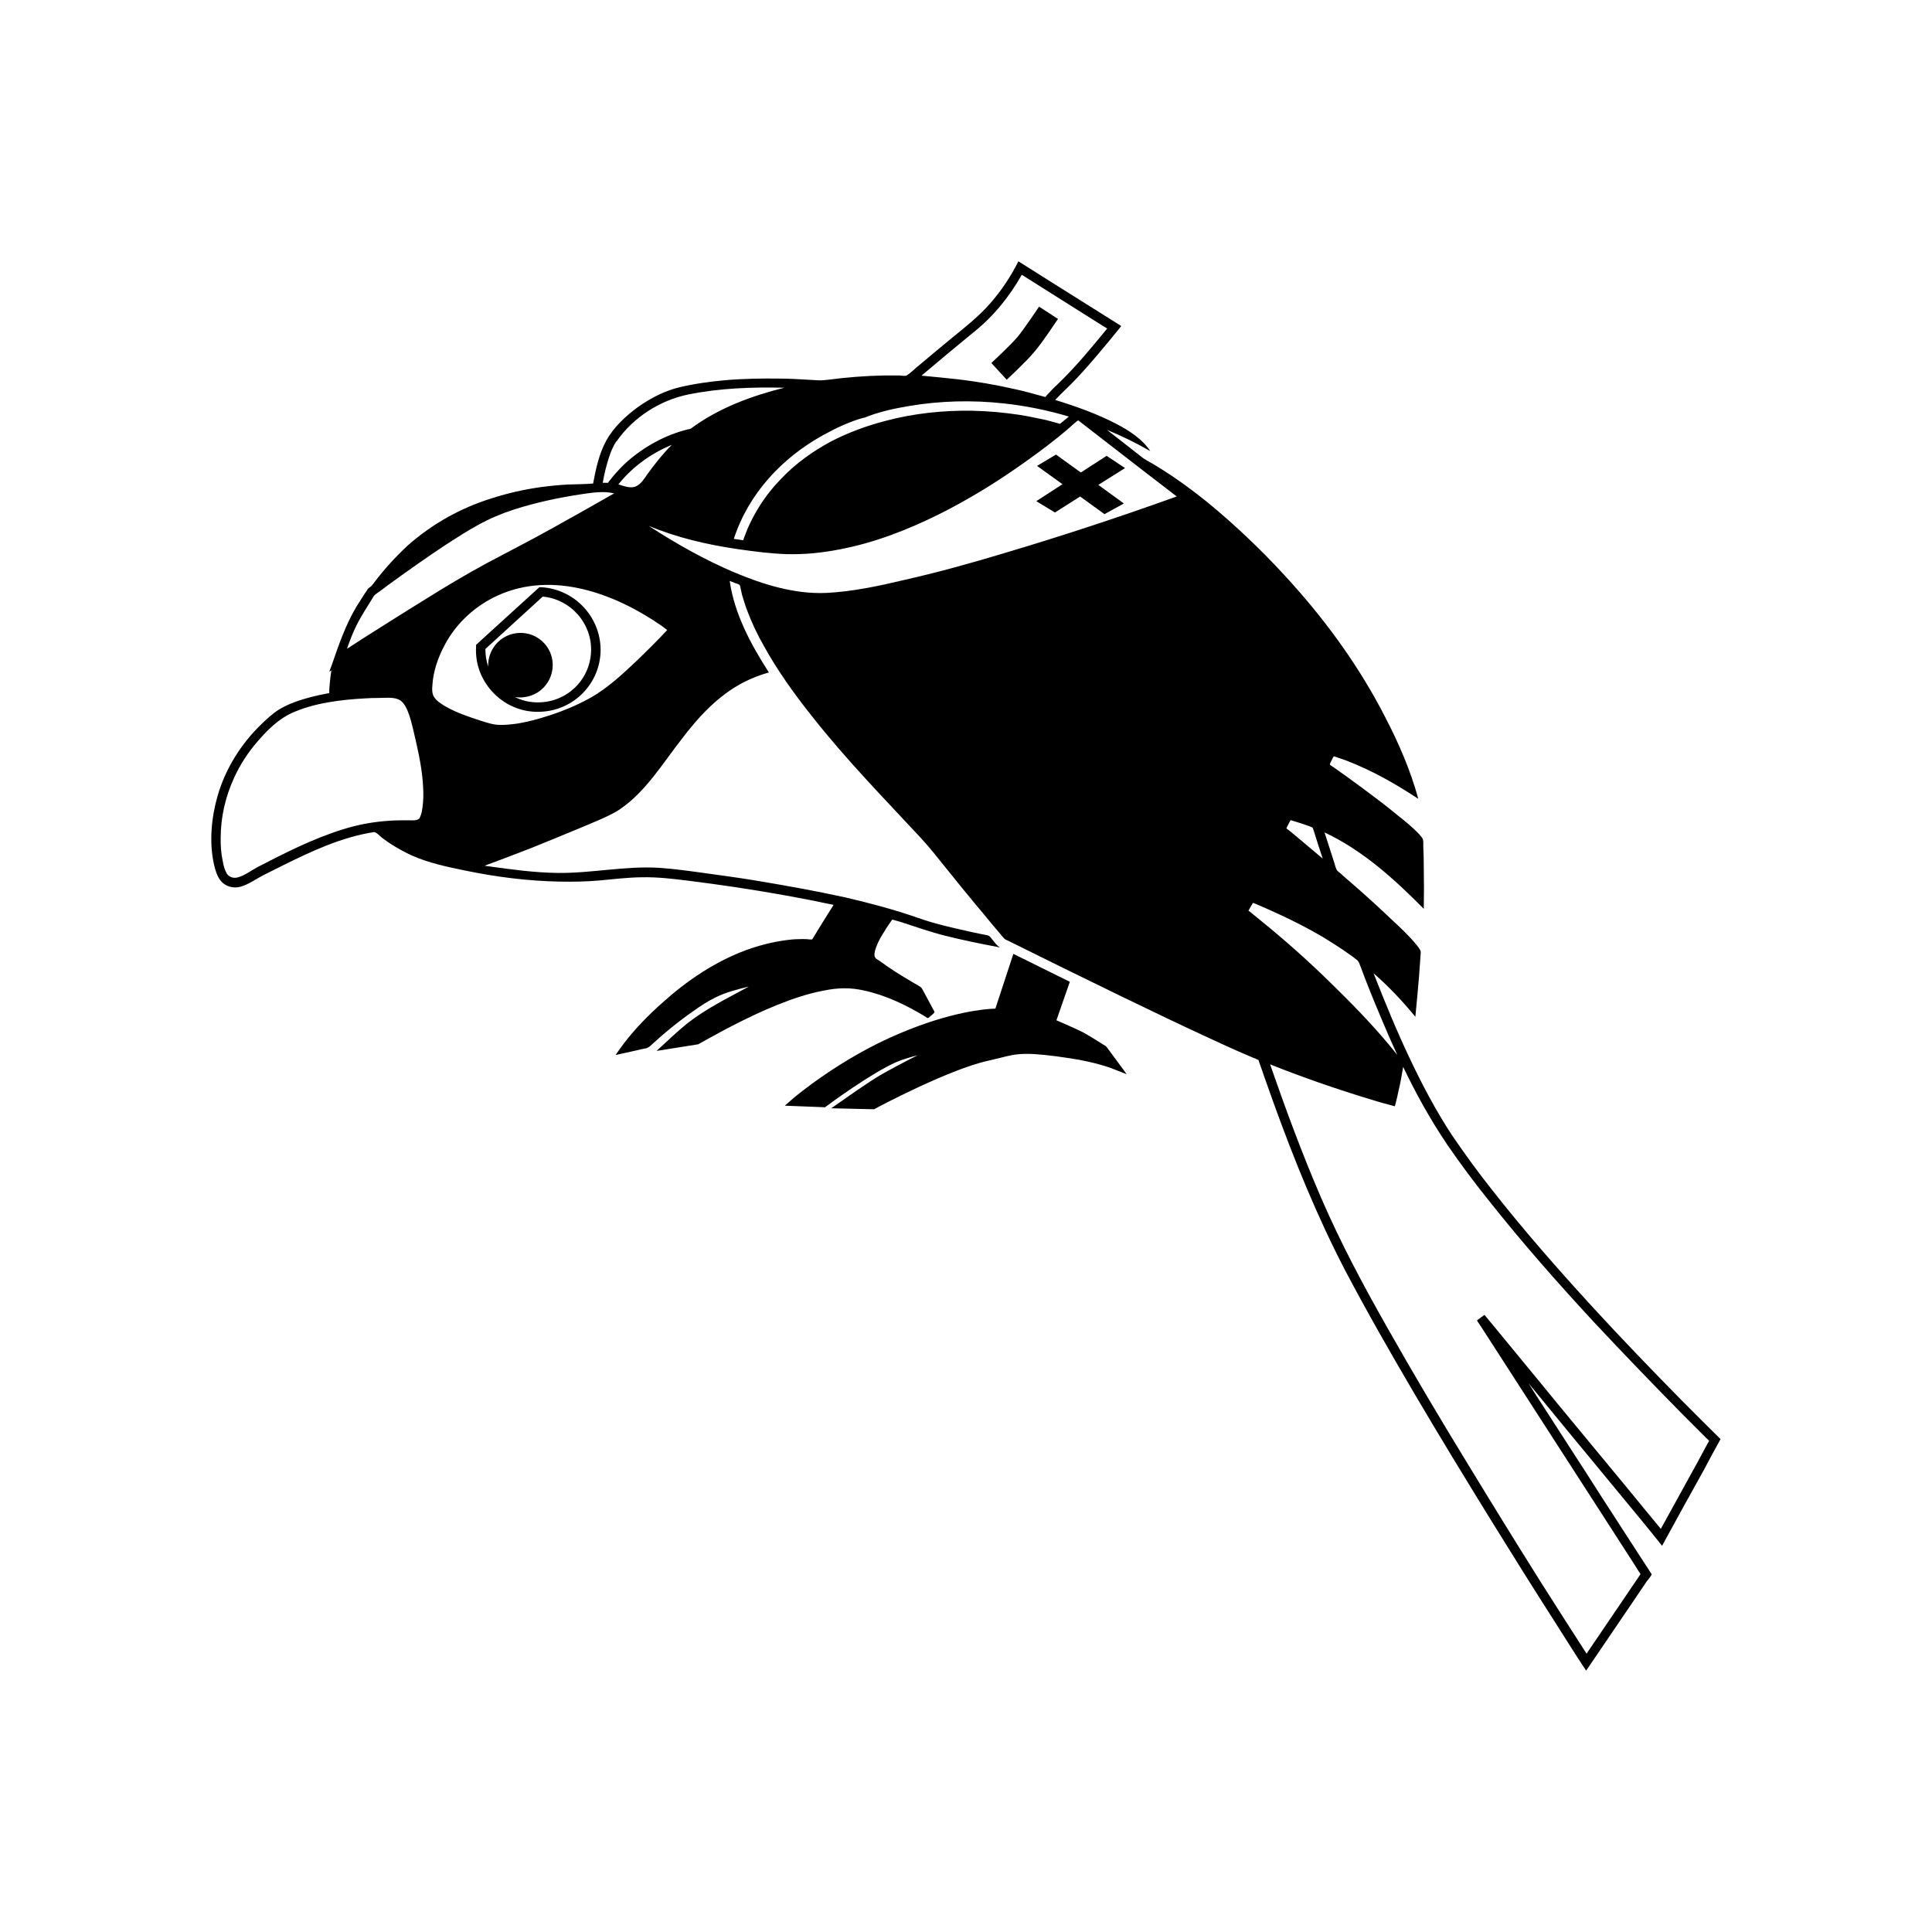 <svg xmlns="http://www.w3.org/2000/svg" width="100%" height="100%" viewBox="0 0 30.72 30.72"><path d="M16.008 6.038l-0.245-0.266c0.004-0.004 0.29-0.268 0.413-0.41 0.121-0.146 0.342-0.484 0.346-0.486l0.301 0.195c-0.014 0.016-0.234 0.359-0.375 0.522-0.137 0.165-0.428 0.432-0.44 0.445z m1.577 10.597c-0.012-0.004-0.24-0.154-0.365-0.221-0.117-0.059-0.32-0.146-0.422-0.191l0.213-0.612-0.898-0.444-0.286 0.871c-0.174 0.004-0.713 0.053-1.51 0.389-0.959 0.4-1.688 1.025-1.695 1.029l-0.143 0.125 0.641 0.025 0.02-0.016c0.006-0.006 0.721-0.535 1.119-0.705 0.088-0.037 0.207-0.074 0.33-0.105-0.209 0.105-0.439 0.227-0.6 0.32-0.199 0.119-0.57 0.381-0.586 0.393l-0.186 0.129 0.682 0.016 0.018-0.01c0.012-0.008 1.164-0.623 1.789-0.76l0.196-0.047c0.145-0.037 0.246-0.064 0.422-0.064 0.156 0 0.369 0.021 0.688 0.07 0.398 0.059 0.66 0.158 0.664 0.16l0.24 0.094-0.322-0.436-0.012-0.008 0.003-0.002z m-8.98-7.298h-0.029l-1.006 0.916v0.03c-0.016 0.266 0.078 0.52 0.258 0.716 0.182 0.196 0.42 0.309 0.686 0.319h0.043c0.531 0 0.965-0.413 0.992-0.94 0.023-0.545-0.399-1.01-0.944-1.041zM8.56 11.168h-0.041c-0.117-0.005-0.23-0.032-0.33-0.085 0.045 0.008 0.098 0.01 0.148 0.002 0.284-0.035 0.481-0.291 0.448-0.575-0.035-0.279-0.293-0.48-0.576-0.442-0.264 0.034-0.457 0.267-0.446 0.531-0.031-0.09-0.045-0.183-0.045-0.28l0.912-0.833c0.446 0.042 0.79 0.431 0.768 0.882s-0.391 0.8-0.842 0.8H8.56z m9.329-3.725l-0.293-0.195-0.41 0.265-0.395-0.285-0.301 0.18 0.404 0.291-0.416 0.27 0.297 0.18 0.4-0.254 0.387 0.28 0.309-0.169-0.407-0.296M27.36 22.885c-0.213-0.209-0.418-0.416-0.629-0.627-0.48-0.488-0.957-0.984-1.418-1.486-0.547-0.598-1.082-1.207-1.582-1.844-0.225-0.283-0.441-0.58-0.646-0.881-0.254-0.387-0.469-0.795-0.668-1.215-0.211-0.445-0.398-0.9-0.576-1.356 0.24 0.21 0.463 0.444 0.664 0.692 0.021-0.215 0.041-0.43 0.059-0.648l0.023-0.322c0-0.033 0.012-0.066-0.008-0.096-0.016-0.029-0.033-0.051-0.053-0.075-0.121-0.149-0.264-0.282-0.406-0.413-0.189-0.181-0.387-0.36-0.584-0.533l-0.18-0.156c-0.027-0.027-0.057-0.051-0.086-0.074-0.031-0.03-0.041-0.096-0.055-0.136l-0.154-0.479c0.607 0.285 1.109 0.741 1.578 1.215 0.004-0.219 0.004-0.436 0-0.652 0-0.114-0.002-0.229-0.008-0.346 0-0.029 0.006-0.1-0.016-0.127-0.012-0.02-0.031-0.036-0.043-0.055-0.109-0.117-0.234-0.217-0.357-0.314-0.172-0.143-0.35-0.277-0.527-0.408-0.156-0.117-0.318-0.232-0.477-0.345-0.018-0.016-0.076-0.039-0.064-0.06l0.039-0.08c0.02-0.035 0.014-0.045 0.053-0.029l0.17 0.059c0.406 0.156 0.779 0.368 1.143 0.608-0.123-0.45-0.311-0.885-0.525-1.296-0.389-0.762-0.893-1.468-1.463-2.105-0.379-0.426-0.785-0.824-1.219-1.193-0.223-0.19-0.457-0.369-0.699-0.533-0.113-0.074-0.225-0.149-0.346-0.217-0.049-0.03-0.105-0.056-0.15-0.094-0.18-0.144-0.365-0.284-0.549-0.429 0.238 0.098 0.469 0.21 0.689 0.338-0.127-0.194-0.342-0.331-0.545-0.436-0.307-0.159-0.637-0.276-0.967-0.378 0.113-0.12 0.234-0.228 0.346-0.348 0.113-0.12 0.223-0.246 0.33-0.372 0.127-0.15 0.252-0.3 0.375-0.455l-1.156-0.726-0.48-0.303c-0.123 0.246-0.277 0.476-0.458 0.68-0.18 0.203-0.391 0.369-0.6 0.539-0.191 0.156-0.379 0.316-0.566 0.472-0.047 0.04-0.092 0.085-0.145 0.12-0.025 0.021-0.096 0.004-0.127 0.004H14.06c-0.297 0.006-0.596 0.029-0.891 0.068-0.058 0.007-0.113 0.013-0.175 0.008l-0.178-0.01c-0.137-0.008-0.271-0.016-0.408-0.016-0.289-0.004-0.58 0-0.871 0.025-0.244 0.022-0.489 0.055-0.729 0.112-0.238 0.056-0.461 0.172-0.66 0.312-0.193 0.141-0.387 0.32-0.504 0.53s-0.17 0.456-0.213 0.689c-0.135 0.013-0.268 0.01-0.4 0.016-0.141 0.008-0.277 0.021-0.416 0.039-0.27 0.037-0.535 0.096-0.795 0.18-0.496 0.154-0.945 0.405-1.336 0.75-0.195 0.181-0.377 0.38-0.539 0.596-0.02 0.025-0.037 0.051-0.063 0.068-0.01 0.009-0.027 0.016-0.033 0.027-0.015 0.027-0.033 0.052-0.051 0.076l-0.134 0.212c-0.168 0.285-0.276 0.595-0.383 0.906l-0.045 0.123 0.033-0.021c-0.01 0.067-0.02 0.135-0.025 0.202l-0.008 0.105v0.053l-0.066 0.013c-0.135 0.026-0.271 0.06-0.4 0.101-0.12 0.039-0.233 0.086-0.337 0.15-0.105 0.066-0.195 0.153-0.285 0.239-0.318 0.31-0.562 0.698-0.687 1.128-0.1 0.348-0.137 0.735-0.059 1.092 0.021 0.09 0.049 0.188 0.107 0.262 0.074 0.09 0.199 0.126 0.313 0.095 0.131-0.036 0.248-0.124 0.371-0.187l0.314-0.157c0.455-0.226 0.93-0.446 1.438-0.525 0.035-0.005 0.1 0.067 0.131 0.091 0.049 0.037 0.1 0.074 0.148 0.104 0.109 0.069 0.221 0.129 0.334 0.181 0.262 0.114 0.541 0.174 0.818 0.231 0.502 0.105 1.014 0.171 1.529 0.18 0.207 0.004 0.416 0 0.625-0.018 0.225-0.02 0.451-0.049 0.678-0.051 0.25-0.005 0.496 0.025 0.74 0.055 0.254 0.031 0.51 0.068 0.764 0.105 0.518 0.079 1.031 0.169 1.543 0.279-0.115 0.18-0.227 0.362-0.338 0.545-0.008 0.013-0.072 0-0.088 0-0.041-0.002-0.086-0.002-0.127 0-0.074 0-0.15 0.008-0.225 0.019-0.211 0.03-0.416 0.083-0.615 0.156-0.49 0.181-0.938 0.483-1.326 0.833-0.221 0.195-0.43 0.408-0.609 0.641-0.049 0.064-0.094 0.129-0.139 0.193 0.105-0.023 0.211-0.045 0.318-0.07 0.061-0.016 0.117-0.027 0.176-0.039 0.021-0.008 0.029-0.016 0.049-0.027 0.219-0.203 0.451-0.393 0.695-0.563 0.111-0.08 0.225-0.154 0.348-0.215 0.166-0.083 0.354-0.131 0.533-0.174-0.33 0.18-0.678 0.35-0.977 0.584-0.172 0.139-0.328 0.291-0.49 0.439l0.654-0.104c0.01 0 0.014-0.004 0.023-0.01l0.17-0.094c0.113-0.064 0.23-0.125 0.346-0.186 0.24-0.123 0.482-0.24 0.732-0.34 0.236-0.094 0.48-0.178 0.732-0.225 0.221-0.046 0.428-0.052 0.648 0 0.342 0.074 0.67 0.232 0.969 0.414 0.021 0.014 0.035 0.033 0.055 0.014 0.016-0.014 0.098-0.074 0.09-0.092l-0.18-0.334c-0.016-0.029-0.023-0.049-0.051-0.066l-0.131-0.077c-0.176-0.104-0.348-0.21-0.51-0.331-0.037-0.023-0.078-0.039-0.082-0.089-0.004-0.046 0.014-0.093 0.029-0.136 0.033-0.09 0.08-0.169 0.131-0.248 0.033-0.058 0.072-0.111 0.109-0.166 0.014-0.018 0.01-0.021 0.031-0.014l0.119 0.034c0.236 0.077 0.469 0.159 0.711 0.22 0.27 0.068 0.545 0.123 0.82 0.176l0.048 0.01c-0.056-0.03-0.091-0.09-0.132-0.136-0.023-0.03-0.035-0.05-0.074-0.06l-0.105-0.02c-0.074-0.016-0.148-0.03-0.225-0.049-0.262-0.057-0.525-0.119-0.777-0.209-0.375-0.13-0.758-0.232-1.145-0.322-0.486-0.107-0.977-0.194-1.465-0.275-0.25-0.041-0.498-0.074-0.75-0.109-0.246-0.034-0.496-0.07-0.746-0.087-0.539-0.034-1.074 0.087-1.615 0.081-0.365-0.004-0.734-0.055-1.096-0.105l-0.068-0.009c0.252-0.093 0.5-0.188 0.75-0.285 0.236-0.095 0.471-0.192 0.705-0.289 0.127-0.052 0.25-0.105 0.373-0.157 0.113-0.051 0.225-0.1 0.328-0.17 0.408-0.279 0.676-0.727 0.975-1.109 0.273-0.361 0.586-0.7 0.99-0.908 0.129-0.066 0.262-0.117 0.4-0.156-0.283-0.439-0.549-0.93-0.623-1.455 0.029 0.012 0.061 0.025 0.094 0.037 0.035 0.012 0.064 0.016 0.072 0.045l0.029 0.135c0.026 0.091 0.053 0.176 0.086 0.262 0.072 0.191 0.16 0.375 0.26 0.551 0.219 0.396 0.484 0.766 0.766 1.12 0.539 0.686 1.145 1.305 1.736 1.941 0.145 0.158 0.275 0.324 0.41 0.492 0.15 0.187 0.303 0.375 0.457 0.561 0.121 0.141 0.234 0.285 0.356 0.426l0.094 0.112c0.016 0.018 0.037 0.026 0.061 0.036 0.604 0.3 1.213 0.6 1.822 0.895 0.434 0.209 0.869 0.42 1.309 0.623 0.236 0.109 0.471 0.219 0.711 0.32 0.029 0.014 0.066 0.029 0.098 0.039 0.016 0.01 0.029 0.016 0.047 0.023l0.016 0.049c0.027 0.072 0.051 0.145 0.076 0.217 0.049 0.141 0.098 0.279 0.148 0.416 0.33 0.912 0.695 1.814 1.145 2.676 0.346 0.656 0.715 1.301 1.09 1.939 0.4 0.68 0.811 1.354 1.225 2.025 0.332 0.535 0.666 1.072 1.008 1.605 0.146 0.227 0.289 0.459 0.439 0.688l0.063 0.094 0.775-1.141 0.191-0.283c0.008-0.006 0.082-0.102 0.076-0.109l-0.156-0.24c-0.291-0.451-0.584-0.898-0.871-1.35l-0.828-1.283-0.105-0.166 0.656 0.799 1.115 1.35c0.121 0.146 0.236 0.289 0.354 0.438 0.219-0.402 0.439-0.801 0.662-1.201 0.086-0.164 0.176-0.33 0.266-0.492M15.49 5.275c0.309-0.246 0.563-0.563 0.757-0.906l1.178 0.743 0.18 0.112c-0.246 0.3-0.496 0.604-0.775 0.873-0.035 0.034-0.074 0.069-0.107 0.104-0.021 0.025-0.047 0.051-0.07 0.075l-0.033 0.038c-0.023-0.007-0.045-0.016-0.068-0.02-0.146-0.041-0.289-0.08-0.436-0.111-0.292-0.066-0.589-0.117-0.886-0.152-0.191-0.021-0.385-0.04-0.578-0.058 0.275-0.234 0.557-0.467 0.838-0.698m-1.754 1.37c0.232-0.096 0.482-0.15 0.73-0.191 0.49-0.082 0.994-0.094 1.489-0.04 0.354 0.038 0.701 0.108 1.041 0.21l-0.141 0.115-0.225-0.061c-0.141-0.029-0.281-0.06-0.422-0.082-0.246-0.037-0.497-0.06-0.749-0.065-0.461-0.008-0.926 0.042-1.371 0.159-0.301 0.078-0.604 0.188-0.879 0.332-0.286 0.154-0.555 0.346-0.78 0.582-0.134 0.137-0.257 0.289-0.359 0.455-0.057 0.09-0.105 0.18-0.15 0.275-0.024 0.047-0.043 0.096-0.061 0.144l-0.029 0.075c-0.004 0.015-0.008 0.026-0.012 0.038L11.75 8.58l-0.082-0.011c0.234-0.719 0.763-1.286 1.418-1.649 0.207-0.114 0.426-0.218 0.65-0.279m-3.93 0.374c0.266-0.381 0.686-0.649 1.139-0.743 0.502-0.101 1.016-0.119 1.525-0.107-0.525 0.131-1.05 0.326-1.488 0.652-0.34 0.075-0.664 0.24-0.934 0.459-0.09 0.071-0.17 0.15-0.246 0.236-0.035 0.037-0.066 0.075-0.097 0.116-0.014 0.015-0.027 0.03-0.037 0.049h-0.084c0.023-0.135 0.055-0.27 0.098-0.4 0.029-0.09 0.064-0.18 0.119-0.26m0.882 0.056c-0.145 0.143-0.27 0.303-0.391 0.469-0.047 0.069-0.098 0.153-0.18 0.191-0.085 0.039-0.194-0.005-0.28-0.031 0.224-0.279 0.521-0.494 0.851-0.629M5.668 9.945c0.08-0.16 0.182-0.315 0.275-0.465 0.016-0.027 0.053-0.046 0.074-0.063 0.049-0.034 0.096-0.069 0.143-0.106 0.309-0.225 0.621-0.446 0.939-0.656 0.166-0.107 0.33-0.213 0.502-0.307 0.182-0.101 0.369-0.18 0.565-0.244 0.347-0.112 0.707-0.189 1.068-0.244 0.174-0.025 0.361-0.057 0.531-0.015-0.33 0.188-0.658 0.375-0.99 0.558-0.342 0.191-0.689 0.367-1.035 0.552-0.332 0.18-0.66 0.375-0.981 0.577-0.336 0.206-0.67 0.419-1.002 0.629-0.08 0.051-0.16 0.105-0.24 0.155 0.045-0.125 0.09-0.251 0.151-0.371m1.009 3.056c-0.029 0.056-0.134 0.042-0.187 0.042-0.094 0-0.186 0-0.279 0.006-0.258 0.015-0.51 0.06-0.758 0.138-0.475 0.147-0.922 0.375-1.365 0.604-0.1 0.055-0.203 0.135-0.316 0.162-0.061 0.015-0.131-0.008-0.166-0.063-0.035-0.061-0.053-0.131-0.064-0.198-0.027-0.12-0.035-0.245-0.033-0.368 0-0.33 0.076-0.66 0.215-0.96 0.096-0.21 0.221-0.401 0.371-0.574 0.15-0.175 0.326-0.351 0.539-0.45 0.355-0.162 0.775-0.213 1.164-0.235 0.072-0.005 0.145-0.007 0.217-0.007 0.1 0 0.217-0.016 0.311 0.019 0.074 0.027 0.121 0.105 0.15 0.173 0.045 0.105 0.074 0.225 0.1 0.336 0.061 0.26 0.123 0.525 0.145 0.791 0.01 0.119 0.016 0.239 0.004 0.359-0.009 0.073-0.014 0.156-0.05 0.223m2.829-1.973c-0.194 0.123-0.403 0.218-0.616 0.298-0.215 0.077-0.436 0.144-0.66 0.181-0.097 0.013-0.195 0.025-0.293 0.021-0.101-0.003-0.193-0.036-0.293-0.067-0.195-0.063-0.393-0.13-0.57-0.233-0.064-0.039-0.135-0.084-0.174-0.15-0.029-0.052-0.029-0.116-0.023-0.174 0.012-0.231 0.094-0.458 0.203-0.66 0.187-0.343 0.482-0.612 0.84-0.775 0.879-0.396 1.865-0.029 2.611 0.49l0.08 0.061c-0.154 0.165-0.311 0.321-0.473 0.477-0.199 0.189-0.404 0.381-0.634 0.531M11.67 9.099c-0.475-0.203-0.926-0.458-1.356-0.738 0.449 0.188 0.934 0.3 1.414 0.37 0.258 0.037 0.521 0.072 0.781 0.08 0.281 0.008 0.564-0.021 0.84-0.075 0.545-0.103 1.068-0.305 1.566-0.551 0.494-0.245 0.964-0.537 1.413-0.859 0.217-0.155 0.43-0.315 0.633-0.487 0.021-0.016 0.174-0.161 0.184-0.154l0.041 0.031 0.537 0.416c0.328 0.254 0.658 0.51 0.988 0.762-0.906 0.326-1.826 0.629-2.752 0.904-0.519 0.156-1.038 0.301-1.565 0.42-0.412 0.098-0.834 0.189-1.256 0.21-0.507 0.022-1.006-0.135-1.47-0.33m8.85 3.942c0.076 0.021 0.145 0.045 0.215 0.067l0.094 0.033c0.016 0.006 0.031 0.015 0.045 0.02l0.021 0.06c0.045 0.146 0.09 0.289 0.139 0.432-0.15-0.127-0.301-0.254-0.451-0.379l-0.09-0.074c-0.021-0.016-0.045-0.021-0.029-0.046l0.059-0.114m-0.671 1.444l0.035-0.063 0.027-0.046c0.012-0.018 0.008-0.022 0.029-0.012 0.129 0.054 0.258 0.111 0.385 0.17 0.24 0.11 0.475 0.23 0.703 0.364 0.107 0.065 0.217 0.135 0.322 0.205l0.15 0.105 0.074 0.057c0.033 0.027 0.041 0.063 0.057 0.102 0.104 0.282 0.219 0.564 0.338 0.844 0.078 0.189 0.162 0.379 0.248 0.566-0.293-0.371-0.621-0.715-0.957-1.045-0.346-0.346-0.705-0.671-1.078-0.981l-0.323-0.264m3.746 6.42l-0.121 0.09 0.008 0.016 0.063 0.094 0.271 0.42 0.904 1.402c0.311 0.48 0.621 0.963 0.932 1.445l0.309 0.48 0.084 0.133c0.004 0.004 0.029 0.041 0.029 0.045-0.26 0.385-0.523 0.77-0.783 1.154-0.027 0.037-0.051 0.076-0.074 0.111-0.24-0.373-0.479-0.744-0.715-1.117-0.4-0.635-0.795-1.277-1.184-1.916-0.434-0.709-0.855-1.418-1.264-2.141-0.383-0.674-0.75-1.361-1.059-2.076-0.301-0.697-0.563-1.408-0.811-2.121 0.486 0.193 0.98 0.367 1.48 0.521 0.145 0.045 0.289 0.09 0.436 0.127l0.063 0.018c0.008 0 0.014-0.039 0.018-0.049 0.018-0.064 0.031-0.129 0.045-0.195 0.031-0.125 0.051-0.254 0.074-0.381 0.205 0.428 0.436 0.844 0.701 1.236 0.215 0.314 0.445 0.621 0.686 0.92 0.521 0.656 1.074 1.283 1.643 1.898 0.463 0.494 0.934 0.984 1.408 1.465l0.389 0.389c0.006 0.006 0.039 0.031 0.037 0.041l-0.031 0.053-0.148 0.275-0.588 1.068c-0.18-0.219-0.361-0.436-0.541-0.658l-1.125-1.361c-0.314-0.387-0.637-0.773-0.953-1.16l-0.186-0.225" /></svg>